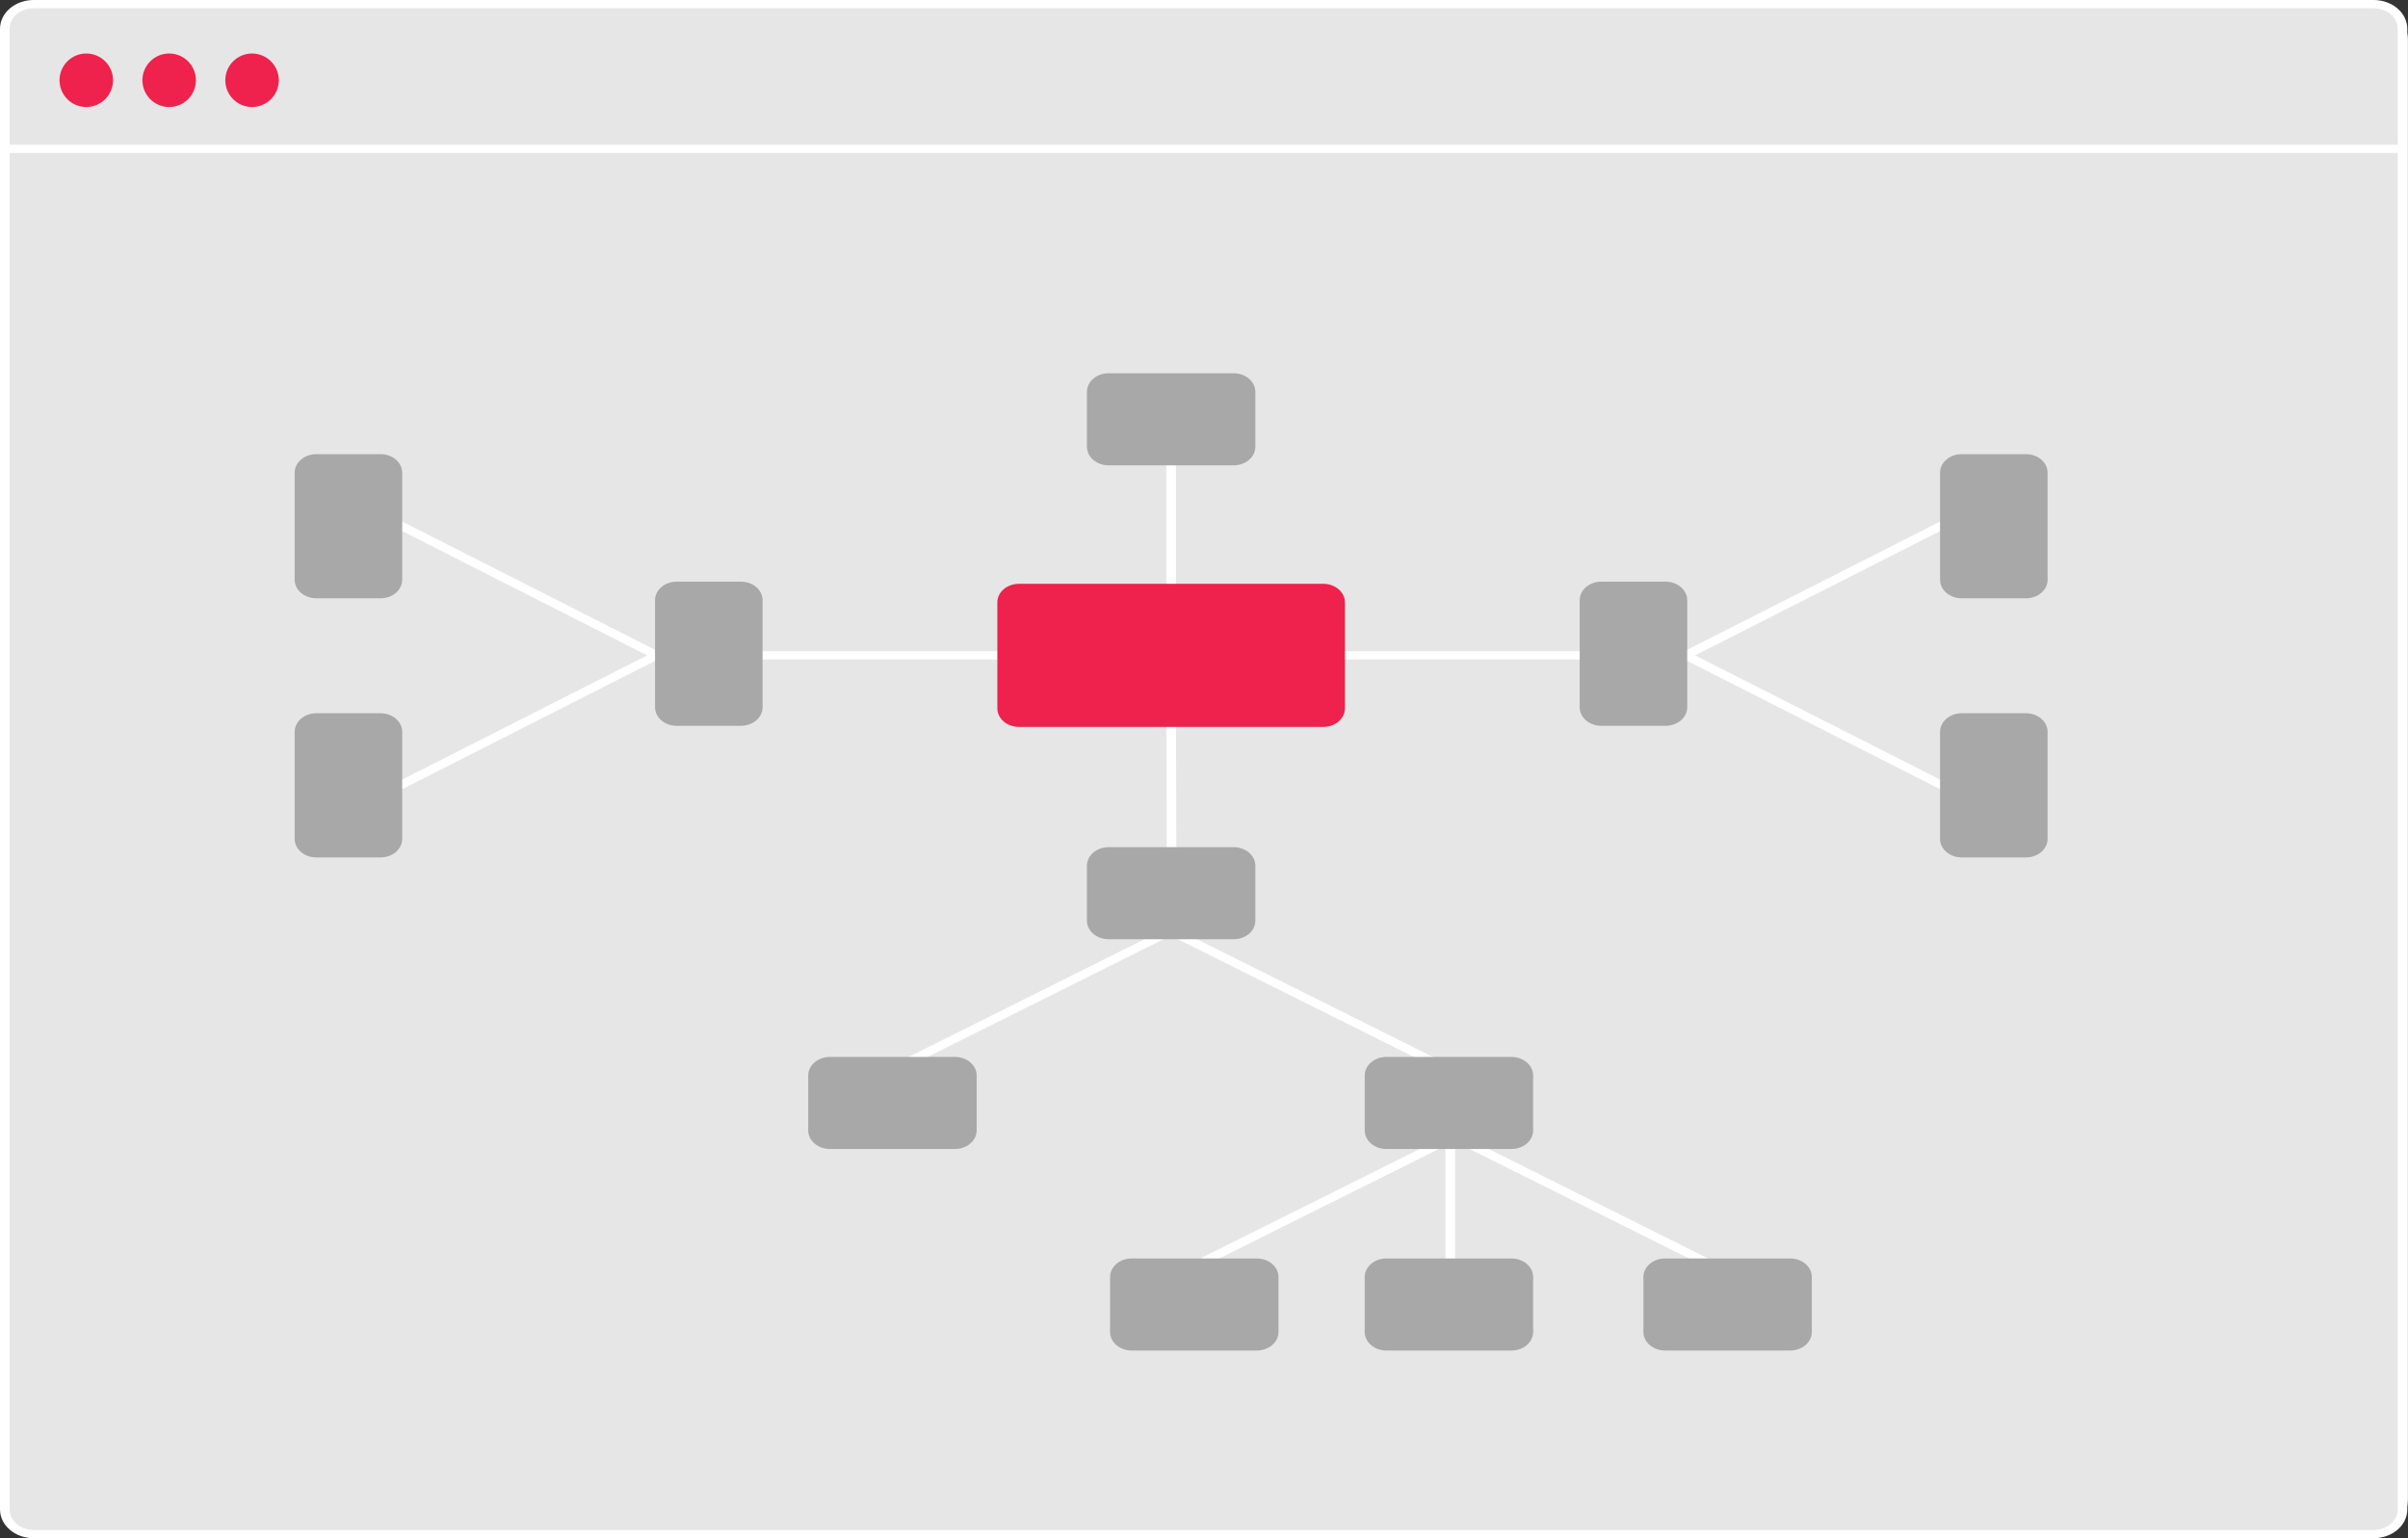 <svg width="360" height="230" viewBox="0 0 360 230" fill="none" xmlns="http://www.w3.org/2000/svg">
<rect x="0" y="0" width="360" height="230" fill="#333333" stroke="none"/>
<rect width="360" height="230" rx="6" fill="#E6E6E6"/>
<path d="M354.87 0H5.029C3.695 0.001 2.417 0.455 1.474 1.262C0.532 2.069 0.001 3.163 0 4.305V225.695C0.001 226.837 0.532 227.931 1.474 228.738C2.417 229.545 3.695 229.999 5.029 230H354.87C356.203 229.999 357.481 229.545 358.424 228.738C359.367 227.931 359.897 226.837 359.899 225.695V4.305C359.897 3.163 359.367 2.069 358.424 1.262C357.481 0.455 356.203 0.001 354.87 0V0ZM358.462 225.695C358.461 226.511 358.083 227.292 357.409 227.869C356.736 228.446 355.822 228.77 354.87 228.77H5.029C4.076 228.77 3.163 228.446 2.489 227.869C1.816 227.292 1.437 226.511 1.437 225.695V4.305C1.437 3.489 1.816 2.707 2.489 2.131C3.163 1.554 4.076 1.23 5.029 1.23H354.87C355.822 1.23 356.736 1.554 357.409 2.131C358.083 2.707 358.461 3.489 358.462 4.305V225.695Z" fill="white"/>
<path d="M359.18 21.637H0.718V22.867H359.18V21.637Z" fill="white"/>
<path d="M12.898 16C15.108 16 16.898 14.209 16.898 12C16.898 9.791 15.108 8 12.898 8C10.689 8 8.898 9.791 8.898 12C8.898 14.209 10.689 16 12.898 16Z" fill="#EE224D"/>
<path d="M25.29 16C27.499 16 29.29 14.209 29.29 12C29.29 9.791 27.499 8 25.29 8C23.081 8 21.29 9.791 21.29 12C21.29 14.209 23.081 16 25.29 16Z" fill="#EE224D"/>
<path d="M37.682 16C39.891 16 41.682 14.209 41.682 12C41.682 9.791 39.891 8 37.682 8C35.472 8 33.682 9.791 33.682 12C33.682 14.209 35.472 16 37.682 16Z" fill="#EE224D"/>
<path d="M216.818 195.837C216.627 195.837 216.445 195.772 216.31 195.657C216.175 195.541 216.1 195.385 216.1 195.222V170.008C216.1 169.845 216.175 169.689 216.31 169.573C216.445 169.458 216.627 169.393 216.818 169.393C217.008 169.393 217.191 169.458 217.326 169.573C217.461 169.689 217.536 169.845 217.536 170.008V195.222C217.536 195.385 217.461 195.541 217.326 195.657C217.191 195.772 217.008 195.837 216.818 195.837V195.837Z" fill="white"/>
<path d="M215.833 160.168C215.706 160.168 215.582 160.139 215.472 160.085L174.659 139.727C174.494 139.644 174.375 139.51 174.326 139.352C174.278 139.194 174.305 139.027 174.4 138.886C174.496 138.745 174.653 138.643 174.837 138.601C175.021 138.559 175.217 138.582 175.382 138.664L216.196 159.022C216.332 159.09 216.439 159.194 216.498 159.32C216.558 159.445 216.569 159.583 216.527 159.714C216.486 159.844 216.396 159.96 216.27 160.042C216.145 160.124 215.991 160.168 215.833 160.168V160.168Z" fill="white"/>
<path d="M134.206 160.169C134.048 160.169 133.895 160.125 133.769 160.042C133.644 159.96 133.553 159.845 133.512 159.714C133.471 159.584 133.481 159.445 133.541 159.32C133.601 159.195 133.708 159.09 133.844 159.022L174.658 138.664C174.822 138.583 175.018 138.561 175.201 138.603C175.385 138.645 175.542 138.747 175.637 138.888C175.733 139.028 175.76 139.195 175.712 139.353C175.664 139.51 175.545 139.645 175.381 139.727L134.567 160.085C134.458 160.14 134.333 160.169 134.206 160.169V160.169Z" fill="white"/>
<path d="M258.216 190.917C258.089 190.917 257.965 190.888 257.855 190.834L217.041 170.476C216.877 170.393 216.758 170.259 216.709 170.101C216.661 169.943 216.687 169.776 216.783 169.635C216.879 169.494 217.036 169.392 217.22 169.35C217.404 169.308 217.6 169.331 217.765 169.413L258.578 189.771C258.715 189.839 258.821 189.943 258.881 190.069C258.941 190.194 258.951 190.332 258.91 190.463C258.869 190.593 258.779 190.709 258.653 190.791C258.528 190.873 258.374 190.917 258.216 190.917V190.917Z" fill="white"/>
<path d="M176.59 190.917C176.432 190.917 176.279 190.873 176.153 190.79C176.028 190.708 175.937 190.593 175.896 190.462C175.855 190.332 175.865 190.193 175.925 190.068C175.985 189.943 176.091 189.839 176.228 189.77L217.041 169.412C217.206 169.331 217.402 169.309 217.585 169.351C217.769 169.393 217.926 169.495 218.021 169.636C218.117 169.776 218.144 169.943 218.096 170.101C218.047 170.258 217.928 170.393 217.765 170.475L176.951 190.833C176.841 190.888 176.717 190.917 176.59 190.917V190.917Z" fill="white"/>
<path d="M175.153 128.805C174.963 128.805 174.78 128.74 174.646 128.625C174.511 128.51 174.435 128.354 174.435 128.191L174.368 105.814C174.368 105.733 174.386 105.653 174.422 105.579C174.458 105.504 174.511 105.436 174.577 105.379C174.644 105.322 174.723 105.276 174.81 105.245C174.897 105.214 174.99 105.198 175.085 105.198H175.087C175.277 105.198 175.459 105.262 175.594 105.377C175.729 105.492 175.804 105.648 175.805 105.811L175.871 128.188C175.872 128.269 175.853 128.349 175.817 128.424C175.781 128.499 175.729 128.566 175.662 128.624C175.596 128.681 175.517 128.726 175.43 128.757C175.342 128.789 175.249 128.805 175.155 128.805L175.153 128.805Z" fill="white"/>
<path d="M184.443 140.437H165.729C164.872 140.436 164.05 140.145 163.444 139.626C162.838 139.107 162.497 138.404 162.496 137.67V129.441C162.497 128.707 162.838 128.004 163.444 127.485C164.05 126.966 164.872 126.674 165.729 126.673H184.443C185.3 126.674 186.122 126.966 186.728 127.485C187.334 128.004 187.675 128.707 187.676 129.441V137.67C187.675 138.404 187.334 139.107 186.728 139.626C186.122 140.145 185.3 140.436 184.443 140.437V140.437Z" fill="#A8A8A8"/>
<path d="M153.468 98.606H113.647C113.457 98.606 113.274 98.542 113.139 98.426C113.004 98.311 112.929 98.154 112.929 97.991C112.929 97.828 113.004 97.672 113.139 97.557C113.274 97.441 113.457 97.376 113.647 97.376H153.468C153.659 97.376 153.842 97.441 153.976 97.557C154.111 97.672 154.187 97.828 154.187 97.991C154.187 98.154 154.111 98.311 153.976 98.426C153.842 98.542 153.659 98.606 153.468 98.606Z" fill="white"/>
<path d="M175.087 89.823C174.896 89.823 174.713 89.758 174.579 89.643C174.444 89.528 174.368 89.371 174.368 89.208V67.922C174.368 67.759 174.444 67.603 174.579 67.487C174.713 67.372 174.896 67.307 175.087 67.307C175.277 67.307 175.46 67.372 175.594 67.487C175.729 67.603 175.805 67.759 175.805 67.922V89.208C175.805 89.371 175.729 89.528 175.594 89.643C175.46 89.758 175.277 89.823 175.087 89.823V89.823Z" fill="white"/>
<path d="M98.155 98.608C98.026 98.608 97.9 98.578 97.789 98.522L59.131 78.906C58.968 78.823 58.849 78.688 58.803 78.53C58.756 78.372 58.784 78.205 58.881 78.065C58.978 77.925 59.136 77.823 59.32 77.783C59.504 77.742 59.7 77.766 59.863 77.848L98.522 97.463C98.657 97.532 98.763 97.637 98.822 97.762C98.881 97.887 98.89 98.025 98.848 98.155C98.807 98.285 98.716 98.4 98.591 98.482C98.466 98.564 98.312 98.608 98.155 98.608V98.608Z" fill="white"/>
<path d="M59.497 118.222C59.34 118.222 59.187 118.178 59.061 118.096C58.936 118.014 58.846 117.9 58.804 117.769C58.762 117.639 58.772 117.501 58.831 117.376C58.89 117.251 58.995 117.146 59.13 117.078L97.789 97.462C97.953 97.379 98.149 97.355 98.333 97.396C98.518 97.436 98.676 97.538 98.773 97.678C98.87 97.818 98.898 97.986 98.851 98.144C98.804 98.302 98.686 98.437 98.522 98.521L59.863 118.136C59.752 118.192 59.626 118.222 59.497 118.222V118.222Z" fill="white"/>
<path d="M110.775 108.527H101.162C100.305 108.526 99.484 108.234 98.877 107.715C98.272 107.196 97.931 106.493 97.93 105.759V89.738C97.931 89.004 98.272 88.301 98.877 87.782C99.484 87.263 100.305 86.972 101.162 86.971H110.775C111.632 86.972 112.454 87.263 113.06 87.782C113.666 88.301 114.007 89.004 114.008 89.738V105.759C114.007 106.493 113.666 107.196 113.06 107.715C112.454 108.234 111.632 108.526 110.775 108.527V108.527Z" fill="#A8A8A8"/>
<path d="M184.443 69.577H165.729C164.872 69.576 164.05 69.285 163.444 68.766C162.838 68.247 162.497 67.543 162.496 66.81V58.58C162.497 57.847 162.838 57.143 163.444 56.624C164.05 56.106 164.872 55.814 165.729 55.813H184.443C185.3 55.814 186.122 56.106 186.728 56.624C187.334 57.143 187.675 57.847 187.676 58.58V66.81C187.675 67.543 187.334 68.247 186.728 68.766C186.122 69.285 185.3 69.576 184.443 69.577V69.577Z" fill="#A8A8A8"/>
<path d="M56.897 89.462H47.284C46.427 89.461 45.606 89.169 45 88.651C44.394 88.132 44.053 87.428 44.052 86.695V70.674C44.053 69.94 44.394 69.237 45 68.718C45.606 68.199 46.427 67.907 47.284 67.906H56.897C57.754 67.907 58.576 68.199 59.182 68.718C59.788 69.237 60.129 69.94 60.13 70.674V86.695C60.129 87.428 59.788 88.132 59.182 88.651C58.576 89.169 57.754 89.461 56.897 89.462V89.462Z" fill="#A8A8A8"/>
<path d="M56.897 128.205H47.284C46.427 128.204 45.606 127.913 45 127.394C44.394 126.875 44.053 126.172 44.052 125.438V109.417C44.053 108.683 44.394 107.98 45 107.461C45.606 106.942 46.427 106.65 47.284 106.649H56.897C57.754 106.65 58.576 106.942 59.182 107.461C59.788 107.98 60.129 108.683 60.13 109.417V125.438C60.129 126.172 59.788 126.875 59.182 127.394C58.576 127.913 57.754 128.204 56.897 128.205Z" fill="#A8A8A8"/>
<path d="M236.525 98.606H196.704C196.513 98.606 196.33 98.542 196.196 98.426C196.061 98.311 195.985 98.154 195.985 97.991C195.985 97.828 196.061 97.672 196.196 97.557C196.33 97.441 196.513 97.376 196.704 97.376H236.525C236.716 97.376 236.898 97.441 237.033 97.557C237.168 97.672 237.243 97.828 237.243 97.991C237.243 98.154 237.168 98.311 237.033 98.426C236.898 98.542 236.716 98.606 236.525 98.606Z" fill="white"/>
<path d="M252.018 98.607C251.86 98.607 251.707 98.563 251.582 98.481C251.457 98.399 251.366 98.285 251.324 98.155C251.283 98.025 251.292 97.886 251.351 97.761C251.41 97.636 251.516 97.531 251.651 97.463L290.31 77.848C290.391 77.806 290.481 77.779 290.574 77.768C290.667 77.757 290.762 77.761 290.854 77.781C290.945 77.801 291.031 77.836 291.107 77.885C291.182 77.933 291.246 77.994 291.294 78.063C291.342 78.133 291.373 78.21 291.387 78.29C291.4 78.37 291.395 78.451 291.372 78.529C291.348 78.607 291.307 78.681 291.251 78.746C291.194 78.81 291.123 78.865 291.042 78.906L252.383 98.521C252.273 98.577 252.147 98.607 252.018 98.607V98.607Z" fill="white"/>
<path d="M290.675 118.222C290.546 118.222 290.42 118.192 290.31 118.136L251.651 98.52C251.487 98.437 251.368 98.302 251.321 98.144C251.274 97.986 251.302 97.818 251.399 97.678C251.496 97.538 251.655 97.436 251.839 97.396C252.024 97.355 252.219 97.379 252.383 97.462L291.042 117.078C291.177 117.146 291.283 117.251 291.342 117.376C291.401 117.501 291.41 117.639 291.369 117.769C291.327 117.9 291.236 118.014 291.111 118.096C290.986 118.178 290.833 118.222 290.675 118.222V118.222Z" fill="white"/>
<path d="M249.011 108.527H239.399C238.542 108.526 237.72 108.234 237.114 107.715C236.508 107.196 236.167 106.493 236.166 105.759V89.738C236.167 89.004 236.508 88.301 237.114 87.782C237.72 87.263 238.542 86.972 239.399 86.971H249.011C249.868 86.972 250.69 87.263 251.296 87.782C251.902 88.301 252.243 89.004 252.244 89.738V105.759C252.243 106.493 251.902 107.196 251.296 107.715C250.69 108.234 249.868 108.526 249.011 108.527Z" fill="#A8A8A8"/>
<path d="M302.887 89.462H293.275C292.418 89.461 291.596 89.169 290.99 88.651C290.384 88.132 290.043 87.428 290.042 86.695V70.674C290.043 69.94 290.384 69.237 290.99 68.718C291.596 68.199 292.418 67.907 293.275 67.906H302.887C303.744 67.907 304.566 68.199 305.172 68.718C305.778 69.237 306.119 69.94 306.12 70.674V86.695C306.119 87.428 305.778 88.132 305.172 88.651C304.566 89.169 303.744 89.461 302.887 89.462V89.462Z" fill="#A8A8A8"/>
<path d="M302.887 128.205H293.275C292.418 128.204 291.596 127.913 290.99 127.394C290.384 126.875 290.043 126.172 290.042 125.438V109.417C290.043 108.683 290.384 107.98 290.99 107.461C291.596 106.942 292.418 106.65 293.275 106.649H302.887C303.744 106.65 304.566 106.942 305.172 107.461C305.778 107.98 306.119 108.683 306.12 109.417V125.438C306.119 126.172 305.778 126.875 305.172 127.394C304.566 127.913 303.744 128.204 302.887 128.205V128.205Z" fill="#A8A8A8"/>
<path d="M142.778 171.801H124.064C123.207 171.8 122.385 171.508 121.779 170.99C121.173 170.471 120.832 169.767 120.831 169.034V160.804C120.832 160.071 121.173 159.367 121.779 158.849C122.385 158.33 123.207 158.038 124.064 158.037H142.778C143.635 158.038 144.457 158.33 145.063 158.849C145.669 159.367 146.01 160.071 146.011 160.804V169.034C146.01 169.767 145.669 170.471 145.063 170.99C144.457 171.508 143.635 171.8 142.778 171.801Z" fill="#A8A8A8"/>
<path d="M225.976 171.801H207.261C206.404 171.8 205.582 171.508 204.976 170.99C204.37 170.471 204.029 169.767 204.028 169.034V160.804C204.029 160.071 204.37 159.367 204.976 158.849C205.582 158.33 206.404 158.038 207.261 158.037H225.976C226.833 158.038 227.654 158.33 228.26 158.849C228.866 159.367 229.207 160.071 229.208 160.804V169.034C229.207 169.767 228.866 170.471 228.26 170.99C227.654 171.508 226.833 171.8 225.976 171.801Z" fill="#A8A8A8"/>
<path d="M187.902 201.935H169.188C168.331 201.934 167.509 201.642 166.903 201.123C166.297 200.605 165.956 199.901 165.955 199.167V190.938C165.956 190.205 166.297 189.501 166.903 188.982C167.509 188.464 168.331 188.172 169.188 188.171H187.902C188.759 188.172 189.581 188.464 190.187 188.982C190.793 189.501 191.134 190.205 191.135 190.938V199.167C191.134 199.901 190.793 200.605 190.187 201.123C189.581 201.642 188.759 201.934 187.902 201.935Z" fill="#A8A8A8"/>
<path d="M267.641 201.935H248.926C248.069 201.934 247.247 201.642 246.641 201.123C246.035 200.605 245.694 199.901 245.693 199.167V190.938C245.694 190.205 246.035 189.501 246.641 188.982C247.247 188.464 248.069 188.172 248.926 188.171H267.641C268.498 188.172 269.319 188.464 269.925 188.982C270.531 189.501 270.872 190.205 270.873 190.938V199.167C270.872 199.901 270.531 200.605 269.925 201.123C269.319 201.642 268.498 201.934 267.641 201.935V201.935Z" fill="#A8A8A8"/>
<path d="M225.976 201.935H207.261C206.404 201.934 205.582 201.642 204.976 201.123C204.37 200.605 204.029 199.901 204.028 199.167V190.938C204.029 190.205 204.37 189.501 204.976 188.982C205.582 188.464 206.404 188.172 207.261 188.171H225.976C226.833 188.172 227.654 188.464 228.26 188.982C228.866 189.501 229.207 190.205 229.208 190.938V199.167C229.207 199.901 228.866 200.605 228.26 201.123C227.654 201.642 226.833 201.934 225.976 201.935Z" fill="#A8A8A8"/>
<path d="M197.836 108.69H152.336C151.479 108.689 150.657 108.397 150.051 107.879C149.445 107.36 149.104 106.656 149.104 105.923V90.061C149.104 89.328 149.445 88.624 150.051 88.105C150.657 87.587 151.479 87.295 152.336 87.294H197.836C198.693 87.295 199.515 87.587 200.121 88.105C200.727 88.624 201.068 89.328 201.069 90.061V105.923C201.068 106.656 200.727 107.36 200.121 107.879C199.515 108.397 198.693 108.689 197.836 108.69V108.69Z" fill="#EE224D"/>
</svg>
